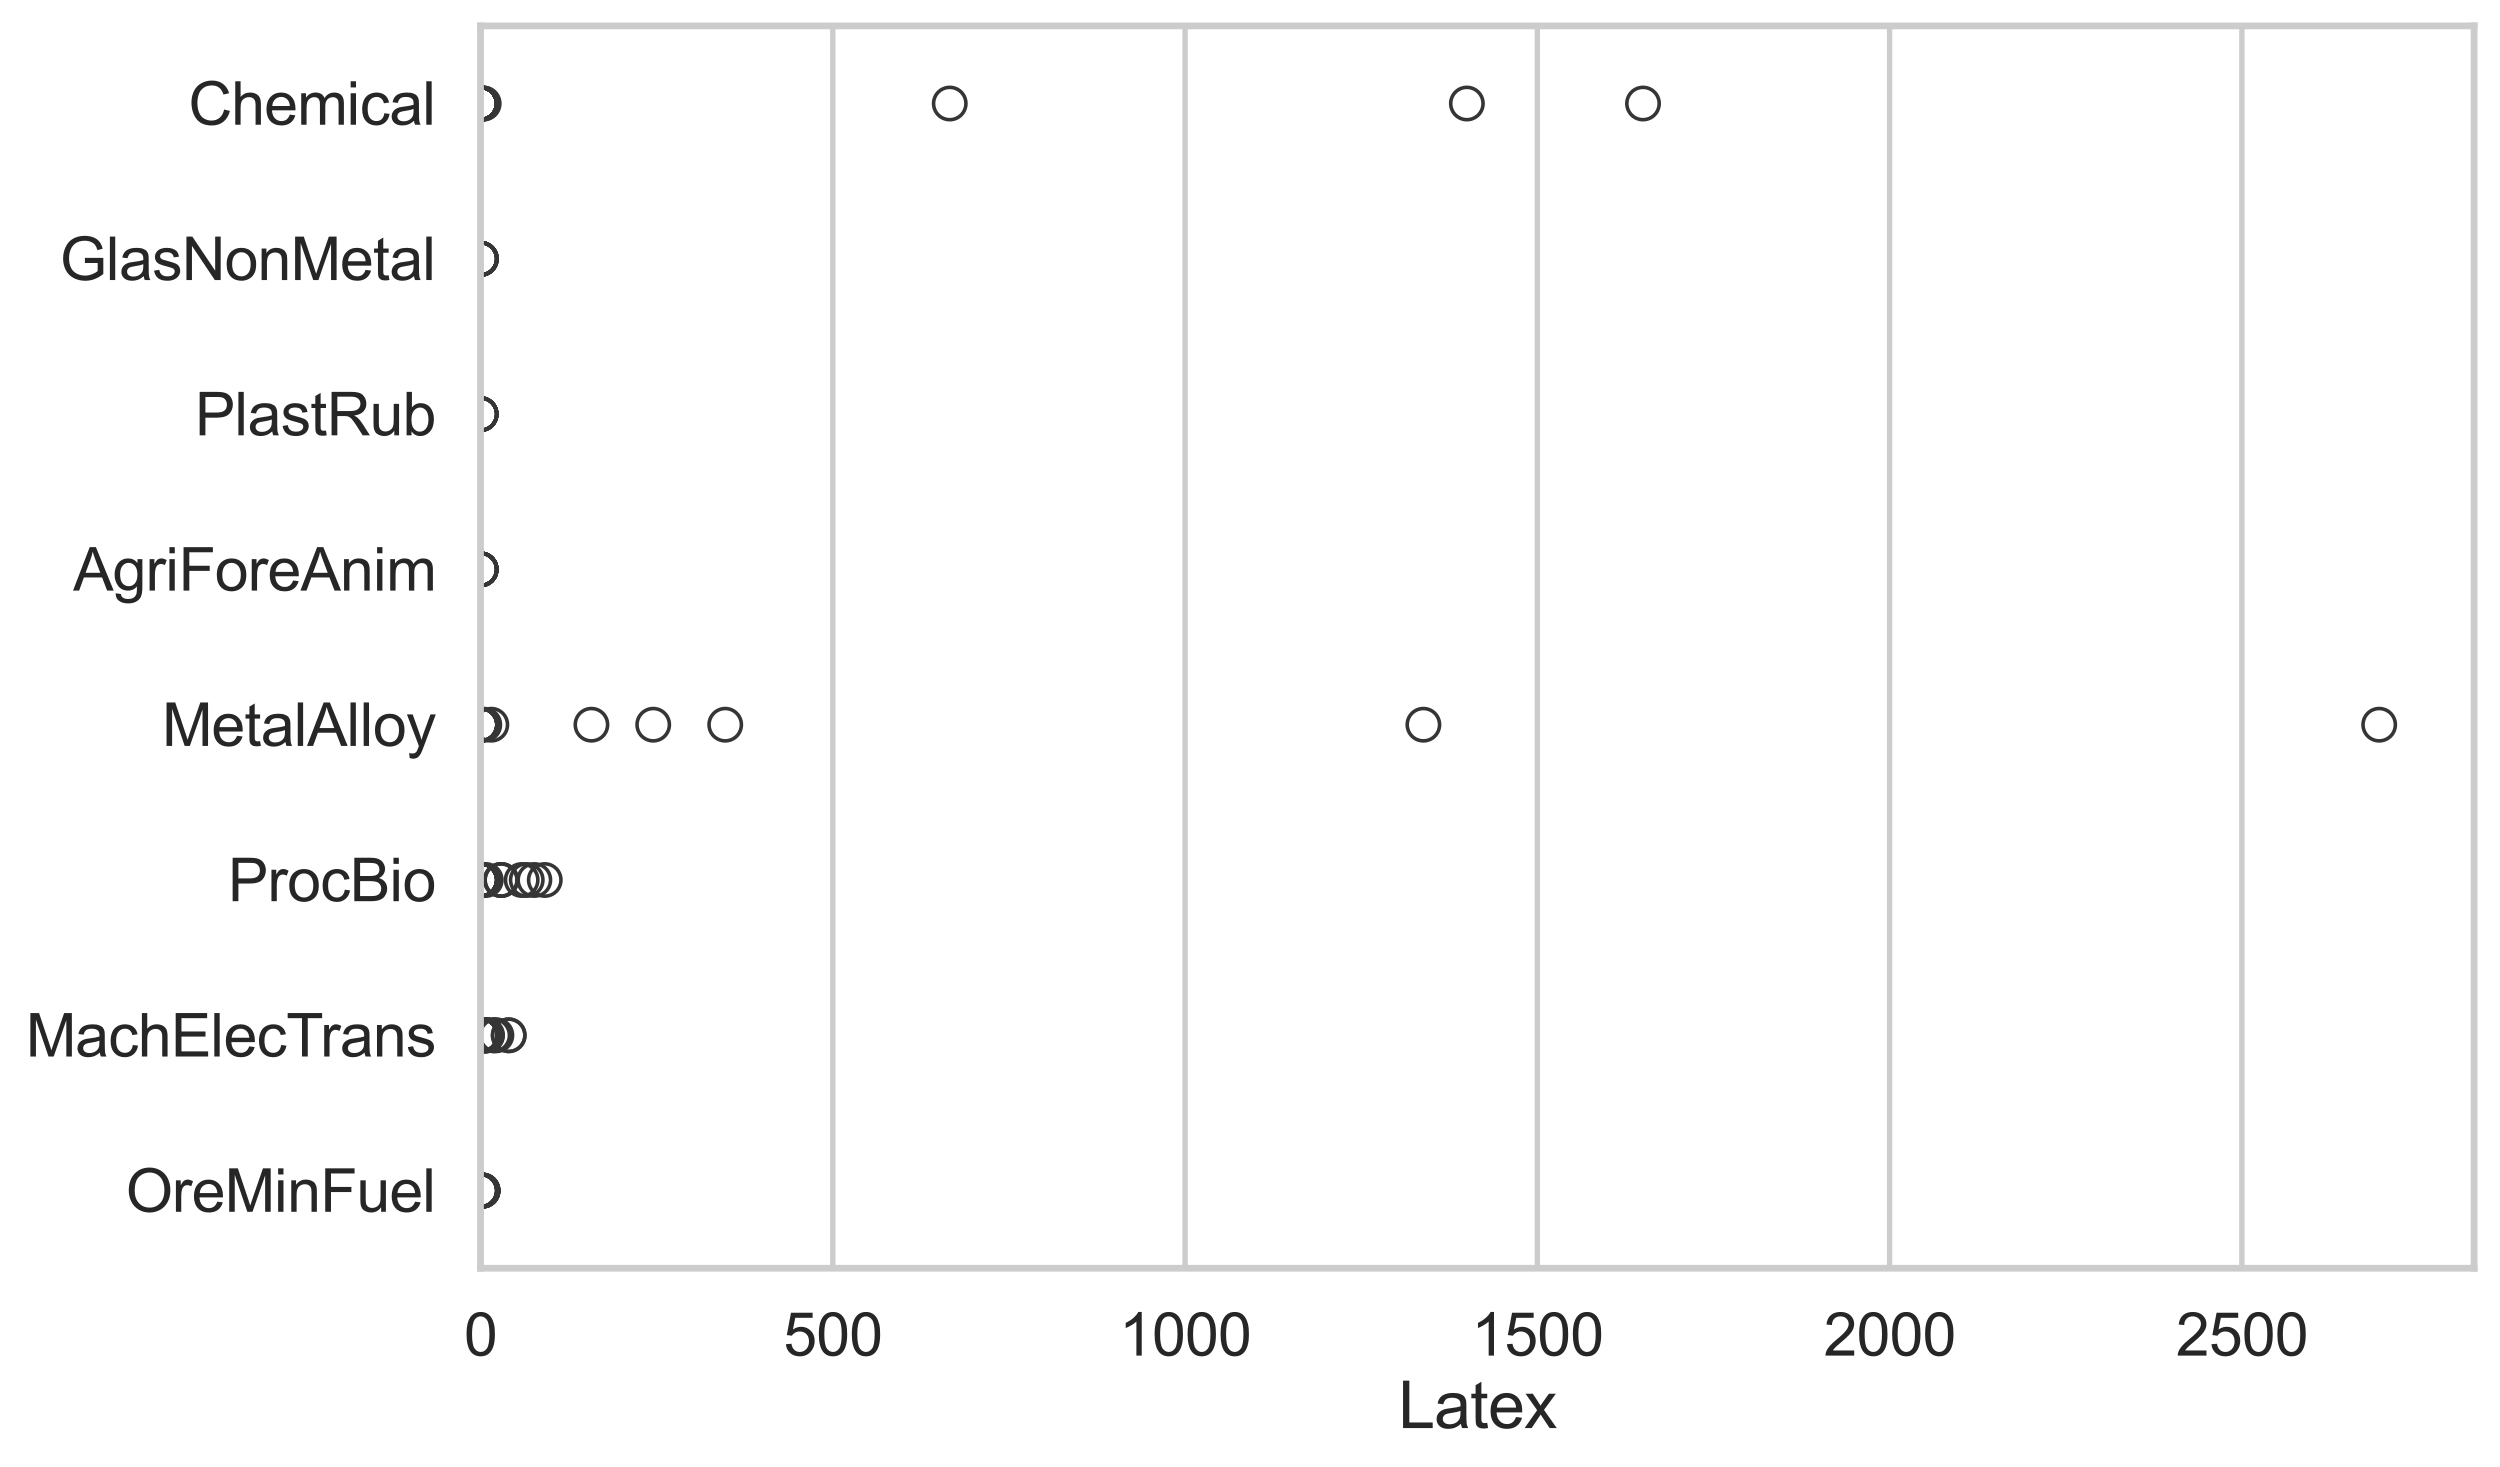 <?xml version="1.0" encoding="utf-8" standalone="no"?>
<!DOCTYPE svg PUBLIC "-//W3C//DTD SVG 1.1//EN"
  "http://www.w3.org/Graphics/SVG/1.1/DTD/svg11.dtd">
<svg xmlns:xlink="http://www.w3.org/1999/xlink" width="695.577pt" height="408.111pt" viewBox="0 0 695.577 408.111" xmlns="http://www.w3.org/2000/svg" version="1.1">
 <defs>
  <style type="text/css">*{stroke-linejoin: round; stroke-linecap: butt}</style>
 </defs>
 <g id="figure_1">
  <g id="patch_1">
   <path d="M 0 408.111 
L 695.577 408.111 
L 695.577 0 
L 0 0 
z
" style="fill: #ffffff"/>
  </g>
  <g id="axes_1">
   <g id="patch_2">
    <path d="M 133.697 352.86 
L 688.377 352.86 
L 688.377 7.2 
L 133.697 7.2 
z
" style="fill: #ffffff"/>
   </g>
   <g id="matplotlib.axis_1">
    <g id="xtick_1">
     <g id="line2d_1">
      <path d="M 133.697 352.86 
L 133.697 7.2 
" clip-path="url(#p4270a90d2d)" style="fill: none; stroke: #cccccc; stroke-width: 1.5; stroke-linecap: round"/>
     </g>
     <g id="text_1">
      <!-- 0 -->
      <g style="fill: #262626" transform="translate(129.109 377.17) scale(0.165 -0.165)">
       <defs>
        <path id="ArialMT-30" d="M 266 2259 
Q 266 3072 433 3567 
Q 600 4063 929 4331 
Q 1259 4600 1759 4600 
Q 2128 4600 2406 4451 
Q 2684 4303 2865 4023 
Q 3047 3744 3150 3342 
Q 3253 2941 3253 2259 
Q 3253 1453 3087 958 
Q 2922 463 2592 192 
Q 2263 -78 1759 -78 
Q 1097 -78 719 397 
Q 266 969 266 2259 
z
M 844 2259 
Q 844 1131 1108 757 
Q 1372 384 1759 384 
Q 2147 384 2411 759 
Q 2675 1134 2675 2259 
Q 2675 3391 2411 3762 
Q 2147 4134 1753 4134 
Q 1366 4134 1134 3806 
Q 844 3388 844 2259 
z
" transform="scale(0.016)"/>
       </defs>
       <use xlink:href="#ArialMT-30"/>
      </g>
     </g>
    </g>
    <g id="xtick_2">
     <g id="line2d_2">
      <path d="M 231.709 352.86 
L 231.709 7.2 
" clip-path="url(#p4270a90d2d)" style="fill: none; stroke: #cccccc; stroke-width: 1.5; stroke-linecap: round"/>
     </g>
     <g id="text_2">
      <!-- 500 -->
      <g style="fill: #262626" transform="translate(217.946 377.17) scale(0.165 -0.165)">
       <defs>
        <path id="ArialMT-35" d="M 266 1200 
L 856 1250 
Q 922 819 1161 601 
Q 1400 384 1738 384 
Q 2144 384 2425 690 
Q 2706 997 2706 1503 
Q 2706 1984 2436 2262 
Q 2166 2541 1728 2541 
Q 1456 2541 1237 2417 
Q 1019 2294 894 2097 
L 366 2166 
L 809 4519 
L 3088 4519 
L 3088 3981 
L 1259 3981 
L 1013 2750 
Q 1425 3038 1878 3038 
Q 2478 3038 2890 2622 
Q 3303 2206 3303 1553 
Q 3303 931 2941 478 
Q 2500 -78 1738 -78 
Q 1113 -78 717 272 
Q 322 622 266 1200 
z
" transform="scale(0.016)"/>
       </defs>
       <use xlink:href="#ArialMT-35"/>
       <use xlink:href="#ArialMT-30" transform="translate(55.615 0)"/>
       <use xlink:href="#ArialMT-30" transform="translate(111.23 0)"/>
      </g>
     </g>
    </g>
    <g id="xtick_3">
     <g id="line2d_3">
      <path d="M 329.721 352.86 
L 329.721 7.2 
" clip-path="url(#p4270a90d2d)" style="fill: none; stroke: #cccccc; stroke-width: 1.5; stroke-linecap: round"/>
     </g>
     <g id="text_3">
      <!-- 1000 -->
      <g style="fill: #262626" transform="translate(311.37 377.17) scale(0.165 -0.165)">
       <defs>
        <path id="ArialMT-31" d="M 2384 0 
L 1822 0 
L 1822 3584 
Q 1619 3391 1289 3197 
Q 959 3003 697 2906 
L 697 3450 
Q 1169 3672 1522 3987 
Q 1875 4303 2022 4600 
L 2384 4600 
L 2384 0 
z
" transform="scale(0.016)"/>
       </defs>
       <use xlink:href="#ArialMT-31"/>
       <use xlink:href="#ArialMT-30" transform="translate(55.615 0)"/>
       <use xlink:href="#ArialMT-30" transform="translate(111.23 0)"/>
       <use xlink:href="#ArialMT-30" transform="translate(166.846 0)"/>
      </g>
     </g>
    </g>
    <g id="xtick_4">
     <g id="line2d_4">
      <path d="M 427.733 352.86 
L 427.733 7.2 
" clip-path="url(#p4270a90d2d)" style="fill: none; stroke: #cccccc; stroke-width: 1.5; stroke-linecap: round"/>
     </g>
     <g id="text_4">
      <!-- 1500 -->
      <g style="fill: #262626" transform="translate(409.382 377.17) scale(0.165 -0.165)">
       <use xlink:href="#ArialMT-31"/>
       <use xlink:href="#ArialMT-35" transform="translate(55.615 0)"/>
       <use xlink:href="#ArialMT-30" transform="translate(111.23 0)"/>
       <use xlink:href="#ArialMT-30" transform="translate(166.846 0)"/>
      </g>
     </g>
    </g>
    <g id="xtick_5">
     <g id="line2d_5">
      <path d="M 525.745 352.86 
L 525.745 7.2 
" clip-path="url(#p4270a90d2d)" style="fill: none; stroke: #cccccc; stroke-width: 1.5; stroke-linecap: round"/>
     </g>
     <g id="text_5">
      <!-- 2000 -->
      <g style="fill: #262626" transform="translate(507.394 377.17) scale(0.165 -0.165)">
       <defs>
        <path id="ArialMT-32" d="M 3222 541 
L 3222 0 
L 194 0 
Q 188 203 259 391 
Q 375 700 629 1000 
Q 884 1300 1366 1694 
Q 2113 2306 2375 2664 
Q 2638 3022 2638 3341 
Q 2638 3675 2398 3904 
Q 2159 4134 1775 4134 
Q 1369 4134 1125 3890 
Q 881 3647 878 3216 
L 300 3275 
Q 359 3922 746 4261 
Q 1134 4600 1788 4600 
Q 2447 4600 2831 4234 
Q 3216 3869 3216 3328 
Q 3216 3053 3103 2787 
Q 2991 2522 2730 2228 
Q 2469 1934 1863 1422 
Q 1356 997 1212 845 
Q 1069 694 975 541 
L 3222 541 
z
" transform="scale(0.016)"/>
       </defs>
       <use xlink:href="#ArialMT-32"/>
       <use xlink:href="#ArialMT-30" transform="translate(55.615 0)"/>
       <use xlink:href="#ArialMT-30" transform="translate(111.23 0)"/>
       <use xlink:href="#ArialMT-30" transform="translate(166.846 0)"/>
      </g>
     </g>
    </g>
    <g id="xtick_6">
     <g id="line2d_6">
      <path d="M 623.757 352.86 
L 623.757 7.2 
" clip-path="url(#p4270a90d2d)" style="fill: none; stroke: #cccccc; stroke-width: 1.5; stroke-linecap: round"/>
     </g>
     <g id="text_6">
      <!-- 2500 -->
      <g style="fill: #262626" transform="translate(605.406 377.17) scale(0.165 -0.165)">
       <use xlink:href="#ArialMT-32"/>
       <use xlink:href="#ArialMT-35" transform="translate(55.615 0)"/>
       <use xlink:href="#ArialMT-30" transform="translate(111.23 0)"/>
       <use xlink:href="#ArialMT-30" transform="translate(166.846 0)"/>
      </g>
     </g>
    </g>
    <g id="text_7">
     <!-- Latex -->
     <g style="fill: #262626" transform="translate(389.022 397.334) scale(0.18 -0.18)">
      <defs>
       <path id="ArialMT-4c" d="M 469 0 
L 469 4581 
L 1075 4581 
L 1075 541 
L 3331 541 
L 3331 0 
L 469 0 
z
" transform="scale(0.016)"/>
       <path id="ArialMT-61" d="M 2588 409 
Q 2275 144 1986 34 
Q 1697 -75 1366 -75 
Q 819 -75 525 192 
Q 231 459 231 875 
Q 231 1119 342 1320 
Q 453 1522 633 1644 
Q 813 1766 1038 1828 
Q 1203 1872 1538 1913 
Q 2219 1994 2541 2106 
Q 2544 2222 2544 2253 
Q 2544 2597 2384 2738 
Q 2169 2928 1744 2928 
Q 1347 2928 1158 2789 
Q 969 2650 878 2297 
L 328 2372 
Q 403 2725 575 2942 
Q 747 3159 1072 3276 
Q 1397 3394 1825 3394 
Q 2250 3394 2515 3294 
Q 2781 3194 2906 3042 
Q 3031 2891 3081 2659 
Q 3109 2516 3109 2141 
L 3109 1391 
Q 3109 606 3145 398 
Q 3181 191 3288 0 
L 2700 0 
Q 2613 175 2588 409 
z
M 2541 1666 
Q 2234 1541 1622 1453 
Q 1275 1403 1131 1340 
Q 988 1278 909 1158 
Q 831 1038 831 891 
Q 831 666 1001 516 
Q 1172 366 1500 366 
Q 1825 366 2078 508 
Q 2331 650 2450 897 
Q 2541 1088 2541 1459 
L 2541 1666 
z
" transform="scale(0.016)"/>
       <path id="ArialMT-74" d="M 1650 503 
L 1731 6 
Q 1494 -44 1306 -44 
Q 1000 -44 831 53 
Q 663 150 594 308 
Q 525 466 525 972 
L 525 2881 
L 113 2881 
L 113 3319 
L 525 3319 
L 525 4141 
L 1084 4478 
L 1084 3319 
L 1650 3319 
L 1650 2881 
L 1084 2881 
L 1084 941 
Q 1084 700 1114 631 
Q 1144 563 1211 522 
Q 1278 481 1403 481 
Q 1497 481 1650 503 
z
" transform="scale(0.016)"/>
       <path id="ArialMT-65" d="M 2694 1069 
L 3275 997 
Q 3138 488 2766 206 
Q 2394 -75 1816 -75 
Q 1088 -75 661 373 
Q 234 822 234 1631 
Q 234 2469 665 2931 
Q 1097 3394 1784 3394 
Q 2450 3394 2872 2941 
Q 3294 2488 3294 1666 
Q 3294 1616 3291 1516 
L 816 1516 
Q 847 969 1125 678 
Q 1403 388 1819 388 
Q 2128 388 2347 550 
Q 2566 713 2694 1069 
z
M 847 1978 
L 2700 1978 
Q 2663 2397 2488 2606 
Q 2219 2931 1791 2931 
Q 1403 2931 1139 2672 
Q 875 2413 847 1978 
z
" transform="scale(0.016)"/>
       <path id="ArialMT-78" d="M 47 0 
L 1259 1725 
L 138 3319 
L 841 3319 
L 1350 2541 
Q 1494 2319 1581 2169 
Q 1719 2375 1834 2534 
L 2394 3319 
L 3066 3319 
L 1919 1756 
L 3153 0 
L 2463 0 
L 1781 1031 
L 1600 1309 
L 728 0 
L 47 0 
z
" transform="scale(0.016)"/>
      </defs>
      <use xlink:href="#ArialMT-4c"/>
      <use xlink:href="#ArialMT-61" transform="translate(55.615 0)"/>
      <use xlink:href="#ArialMT-74" transform="translate(111.23 0)"/>
      <use xlink:href="#ArialMT-65" transform="translate(139.014 0)"/>
      <use xlink:href="#ArialMT-78" transform="translate(194.629 0)"/>
     </g>
    </g>
   </g>
   <g id="matplotlib.axis_2">
    <g id="ytick_1">
     <g id="text_8">
      <!-- Chemical -->
      <g style="fill: #262626" transform="translate(52.428 34.709) scale(0.165 -0.165)">
       <defs>
        <path id="ArialMT-43" d="M 3763 1606 
L 4369 1453 
Q 4178 706 3683 314 
Q 3188 -78 2472 -78 
Q 1731 -78 1267 223 
Q 803 525 561 1097 
Q 319 1669 319 2325 
Q 319 3041 592 3573 
Q 866 4106 1370 4382 
Q 1875 4659 2481 4659 
Q 3169 4659 3637 4309 
Q 4106 3959 4291 3325 
L 3694 3184 
Q 3534 3684 3231 3912 
Q 2928 4141 2469 4141 
Q 1941 4141 1586 3887 
Q 1231 3634 1087 3207 
Q 944 2781 944 2328 
Q 944 1744 1114 1308 
Q 1284 872 1643 656 
Q 2003 441 2422 441 
Q 2931 441 3284 734 
Q 3638 1028 3763 1606 
z
" transform="scale(0.016)"/>
        <path id="ArialMT-68" d="M 422 0 
L 422 4581 
L 984 4581 
L 984 2938 
Q 1378 3394 1978 3394 
Q 2347 3394 2619 3248 
Q 2891 3103 3008 2847 
Q 3125 2591 3125 2103 
L 3125 0 
L 2563 0 
L 2563 2103 
Q 2563 2525 2380 2717 
Q 2197 2909 1863 2909 
Q 1613 2909 1392 2779 
Q 1172 2650 1078 2428 
Q 984 2206 984 1816 
L 984 0 
L 422 0 
z
" transform="scale(0.016)"/>
        <path id="ArialMT-6d" d="M 422 0 
L 422 3319 
L 925 3319 
L 925 2853 
Q 1081 3097 1340 3245 
Q 1600 3394 1931 3394 
Q 2300 3394 2536 3241 
Q 2772 3088 2869 2813 
Q 3263 3394 3894 3394 
Q 4388 3394 4653 3120 
Q 4919 2847 4919 2278 
L 4919 0 
L 4359 0 
L 4359 2091 
Q 4359 2428 4304 2576 
Q 4250 2725 4106 2815 
Q 3963 2906 3769 2906 
Q 3419 2906 3187 2673 
Q 2956 2441 2956 1928 
L 2956 0 
L 2394 0 
L 2394 2156 
Q 2394 2531 2256 2718 
Q 2119 2906 1806 2906 
Q 1569 2906 1367 2781 
Q 1166 2656 1075 2415 
Q 984 2175 984 1722 
L 984 0 
L 422 0 
z
" transform="scale(0.016)"/>
        <path id="ArialMT-69" d="M 425 3934 
L 425 4581 
L 988 4581 
L 988 3934 
L 425 3934 
z
M 425 0 
L 425 3319 
L 988 3319 
L 988 0 
L 425 0 
z
" transform="scale(0.016)"/>
        <path id="ArialMT-63" d="M 2588 1216 
L 3141 1144 
Q 3050 572 2676 248 
Q 2303 -75 1759 -75 
Q 1078 -75 664 370 
Q 250 816 250 1647 
Q 250 2184 428 2587 
Q 606 2991 970 3192 
Q 1334 3394 1763 3394 
Q 2303 3394 2647 3120 
Q 2991 2847 3088 2344 
L 2541 2259 
Q 2463 2594 2264 2762 
Q 2066 2931 1784 2931 
Q 1359 2931 1093 2626 
Q 828 2322 828 1663 
Q 828 994 1084 691 
Q 1341 388 1753 388 
Q 2084 388 2306 591 
Q 2528 794 2588 1216 
z
" transform="scale(0.016)"/>
        <path id="ArialMT-6c" d="M 409 0 
L 409 4581 
L 972 4581 
L 972 0 
L 409 0 
z
" transform="scale(0.016)"/>
       </defs>
       <use xlink:href="#ArialMT-43"/>
       <use xlink:href="#ArialMT-68" transform="translate(72.217 0)"/>
       <use xlink:href="#ArialMT-65" transform="translate(127.832 0)"/>
       <use xlink:href="#ArialMT-6d" transform="translate(183.447 0)"/>
       <use xlink:href="#ArialMT-69" transform="translate(266.748 0)"/>
       <use xlink:href="#ArialMT-63" transform="translate(288.965 0)"/>
       <use xlink:href="#ArialMT-61" transform="translate(338.965 0)"/>
       <use xlink:href="#ArialMT-6c" transform="translate(394.58 0)"/>
      </g>
     </g>
    </g>
    <g id="ytick_2">
     <g id="text_9">
      <!-- GlasNonMetal -->
      <g style="fill: #262626" transform="translate(16.659 77.916) scale(0.165 -0.165)">
       <defs>
        <path id="ArialMT-47" d="M 2638 1797 
L 2638 2334 
L 4578 2338 
L 4578 638 
Q 4131 281 3656 101 
Q 3181 -78 2681 -78 
Q 2006 -78 1454 211 
Q 903 500 622 1047 
Q 341 1594 341 2269 
Q 341 2938 620 3517 
Q 900 4097 1425 4378 
Q 1950 4659 2634 4659 
Q 3131 4659 3532 4498 
Q 3934 4338 4162 4050 
Q 4391 3763 4509 3300 
L 3963 3150 
Q 3859 3500 3706 3700 
Q 3553 3900 3268 4020 
Q 2984 4141 2638 4141 
Q 2222 4141 1919 4014 
Q 1616 3888 1430 3681 
Q 1244 3475 1141 3228 
Q 966 2803 966 2306 
Q 966 1694 1177 1281 
Q 1388 869 1791 669 
Q 2194 469 2647 469 
Q 3041 469 3416 620 
Q 3791 772 3984 944 
L 3984 1797 
L 2638 1797 
z
" transform="scale(0.016)"/>
        <path id="ArialMT-73" d="M 197 991 
L 753 1078 
Q 800 744 1014 566 
Q 1228 388 1613 388 
Q 2000 388 2187 545 
Q 2375 703 2375 916 
Q 2375 1106 2209 1216 
Q 2094 1291 1634 1406 
Q 1016 1563 777 1677 
Q 538 1791 414 1992 
Q 291 2194 291 2438 
Q 291 2659 392 2848 
Q 494 3038 669 3163 
Q 800 3259 1026 3326 
Q 1253 3394 1513 3394 
Q 1903 3394 2198 3281 
Q 2494 3169 2634 2976 
Q 2775 2784 2828 2463 
L 2278 2388 
Q 2241 2644 2061 2787 
Q 1881 2931 1553 2931 
Q 1166 2931 1000 2803 
Q 834 2675 834 2503 
Q 834 2394 903 2306 
Q 972 2216 1119 2156 
Q 1203 2125 1616 2013 
Q 2213 1853 2448 1751 
Q 2684 1650 2818 1456 
Q 2953 1263 2953 975 
Q 2953 694 2789 445 
Q 2625 197 2315 61 
Q 2006 -75 1616 -75 
Q 969 -75 630 194 
Q 291 463 197 991 
z
" transform="scale(0.016)"/>
        <path id="ArialMT-4e" d="M 488 0 
L 488 4581 
L 1109 4581 
L 3516 984 
L 3516 4581 
L 4097 4581 
L 4097 0 
L 3475 0 
L 1069 3600 
L 1069 0 
L 488 0 
z
" transform="scale(0.016)"/>
        <path id="ArialMT-6f" d="M 213 1659 
Q 213 2581 725 3025 
Q 1153 3394 1769 3394 
Q 2453 3394 2887 2945 
Q 3322 2497 3322 1706 
Q 3322 1066 3130 698 
Q 2938 331 2570 128 
Q 2203 -75 1769 -75 
Q 1072 -75 642 372 
Q 213 819 213 1659 
z
M 791 1659 
Q 791 1022 1069 705 
Q 1347 388 1769 388 
Q 2188 388 2466 706 
Q 2744 1025 2744 1678 
Q 2744 2294 2464 2611 
Q 2184 2928 1769 2928 
Q 1347 2928 1069 2612 
Q 791 2297 791 1659 
z
" transform="scale(0.016)"/>
        <path id="ArialMT-6e" d="M 422 0 
L 422 3319 
L 928 3319 
L 928 2847 
Q 1294 3394 1984 3394 
Q 2284 3394 2536 3286 
Q 2788 3178 2913 3003 
Q 3038 2828 3088 2588 
Q 3119 2431 3119 2041 
L 3119 0 
L 2556 0 
L 2556 2019 
Q 2556 2363 2490 2533 
Q 2425 2703 2258 2804 
Q 2091 2906 1866 2906 
Q 1506 2906 1245 2678 
Q 984 2450 984 1813 
L 984 0 
L 422 0 
z
" transform="scale(0.016)"/>
        <path id="ArialMT-4d" d="M 475 0 
L 475 4581 
L 1388 4581 
L 2472 1338 
Q 2622 884 2691 659 
Q 2769 909 2934 1394 
L 4031 4581 
L 4847 4581 
L 4847 0 
L 4263 0 
L 4263 3834 
L 2931 0 
L 2384 0 
L 1059 3900 
L 1059 0 
L 475 0 
z
" transform="scale(0.016)"/>
       </defs>
       <use xlink:href="#ArialMT-47"/>
       <use xlink:href="#ArialMT-6c" transform="translate(77.783 0)"/>
       <use xlink:href="#ArialMT-61" transform="translate(100 0)"/>
       <use xlink:href="#ArialMT-73" transform="translate(155.615 0)"/>
       <use xlink:href="#ArialMT-4e" transform="translate(205.615 0)"/>
       <use xlink:href="#ArialMT-6f" transform="translate(277.832 0)"/>
       <use xlink:href="#ArialMT-6e" transform="translate(333.447 0)"/>
       <use xlink:href="#ArialMT-4d" transform="translate(389.062 0)"/>
       <use xlink:href="#ArialMT-65" transform="translate(472.363 0)"/>
       <use xlink:href="#ArialMT-74" transform="translate(527.979 0)"/>
       <use xlink:href="#ArialMT-61" transform="translate(555.762 0)"/>
       <use xlink:href="#ArialMT-6c" transform="translate(611.377 0)"/>
      </g>
     </g>
    </g>
    <g id="ytick_3">
     <g id="text_10">
      <!-- PlastRub -->
      <g style="fill: #262626" transform="translate(54.248 121.124) scale(0.165 -0.165)">
       <defs>
        <path id="ArialMT-50" d="M 494 0 
L 494 4581 
L 2222 4581 
Q 2678 4581 2919 4538 
Q 3256 4481 3484 4323 
Q 3713 4166 3852 3881 
Q 3991 3597 3991 3256 
Q 3991 2672 3619 2267 
Q 3247 1863 2275 1863 
L 1100 1863 
L 1100 0 
L 494 0 
z
M 1100 2403 
L 2284 2403 
Q 2872 2403 3119 2622 
Q 3366 2841 3366 3238 
Q 3366 3525 3220 3729 
Q 3075 3934 2838 4000 
Q 2684 4041 2272 4041 
L 1100 4041 
L 1100 2403 
z
" transform="scale(0.016)"/>
        <path id="ArialMT-52" d="M 503 0 
L 503 4581 
L 2534 4581 
Q 3147 4581 3465 4457 
Q 3784 4334 3975 4021 
Q 4166 3709 4166 3331 
Q 4166 2844 3850 2509 
Q 3534 2175 2875 2084 
Q 3116 1969 3241 1856 
Q 3506 1613 3744 1247 
L 4541 0 
L 3778 0 
L 3172 953 
Q 2906 1366 2734 1584 
Q 2563 1803 2427 1890 
Q 2291 1978 2150 2013 
Q 2047 2034 1813 2034 
L 1109 2034 
L 1109 0 
L 503 0 
z
M 1109 2559 
L 2413 2559 
Q 2828 2559 3062 2645 
Q 3297 2731 3419 2920 
Q 3541 3109 3541 3331 
Q 3541 3656 3305 3865 
Q 3069 4075 2559 4075 
L 1109 4075 
L 1109 2559 
z
" transform="scale(0.016)"/>
        <path id="ArialMT-75" d="M 2597 0 
L 2597 488 
Q 2209 -75 1544 -75 
Q 1250 -75 995 37 
Q 741 150 617 320 
Q 494 491 444 738 
Q 409 903 409 1263 
L 409 3319 
L 972 3319 
L 972 1478 
Q 972 1038 1006 884 
Q 1059 663 1231 536 
Q 1403 409 1656 409 
Q 1909 409 2131 539 
Q 2353 669 2445 892 
Q 2538 1116 2538 1541 
L 2538 3319 
L 3100 3319 
L 3100 0 
L 2597 0 
z
" transform="scale(0.016)"/>
        <path id="ArialMT-62" d="M 941 0 
L 419 0 
L 419 4581 
L 981 4581 
L 981 2947 
Q 1338 3394 1891 3394 
Q 2197 3394 2470 3270 
Q 2744 3147 2920 2923 
Q 3097 2700 3197 2384 
Q 3297 2069 3297 1709 
Q 3297 856 2875 390 
Q 2453 -75 1863 -75 
Q 1275 -75 941 416 
L 941 0 
z
M 934 1684 
Q 934 1088 1097 822 
Q 1363 388 1816 388 
Q 2184 388 2453 708 
Q 2722 1028 2722 1663 
Q 2722 2313 2464 2622 
Q 2206 2931 1841 2931 
Q 1472 2931 1203 2611 
Q 934 2291 934 1684 
z
" transform="scale(0.016)"/>
       </defs>
       <use xlink:href="#ArialMT-50"/>
       <use xlink:href="#ArialMT-6c" transform="translate(66.699 0)"/>
       <use xlink:href="#ArialMT-61" transform="translate(88.916 0)"/>
       <use xlink:href="#ArialMT-73" transform="translate(144.531 0)"/>
       <use xlink:href="#ArialMT-74" transform="translate(194.531 0)"/>
       <use xlink:href="#ArialMT-52" transform="translate(222.314 0)"/>
       <use xlink:href="#ArialMT-75" transform="translate(294.531 0)"/>
       <use xlink:href="#ArialMT-62" transform="translate(350.146 0)"/>
      </g>
     </g>
    </g>
    <g id="ytick_4">
     <g id="text_11">
      <!-- AgriForeAnim -->
      <g style="fill: #262626" transform="translate(20.341 164.331) scale(0.165 -0.165)">
       <defs>
        <path id="ArialMT-41" d="M -9 0 
L 1750 4581 
L 2403 4581 
L 4278 0 
L 3588 0 
L 3053 1388 
L 1138 1388 
L 634 0 
L -9 0 
z
M 1313 1881 
L 2866 1881 
L 2388 3150 
Q 2169 3728 2063 4100 
Q 1975 3659 1816 3225 
L 1313 1881 
z
" transform="scale(0.016)"/>
        <path id="ArialMT-67" d="M 319 -275 
L 866 -356 
Q 900 -609 1056 -725 
Q 1266 -881 1628 -881 
Q 2019 -881 2231 -725 
Q 2444 -569 2519 -288 
Q 2563 -116 2559 434 
Q 2191 0 1641 0 
Q 956 0 581 494 
Q 206 988 206 1678 
Q 206 2153 378 2554 
Q 550 2956 876 3175 
Q 1203 3394 1644 3394 
Q 2231 3394 2613 2919 
L 2613 3319 
L 3131 3319 
L 3131 450 
Q 3131 -325 2973 -648 
Q 2816 -972 2473 -1159 
Q 2131 -1347 1631 -1347 
Q 1038 -1347 672 -1080 
Q 306 -813 319 -275 
z
M 784 1719 
Q 784 1066 1043 766 
Q 1303 466 1694 466 
Q 2081 466 2343 764 
Q 2606 1063 2606 1700 
Q 2606 2309 2336 2618 
Q 2066 2928 1684 2928 
Q 1309 2928 1046 2623 
Q 784 2319 784 1719 
z
" transform="scale(0.016)"/>
        <path id="ArialMT-72" d="M 416 0 
L 416 3319 
L 922 3319 
L 922 2816 
Q 1116 3169 1280 3281 
Q 1444 3394 1641 3394 
Q 1925 3394 2219 3213 
L 2025 2691 
Q 1819 2813 1613 2813 
Q 1428 2813 1281 2702 
Q 1134 2591 1072 2394 
Q 978 2094 978 1738 
L 978 0 
L 416 0 
z
" transform="scale(0.016)"/>
        <path id="ArialMT-46" d="M 525 0 
L 525 4581 
L 3616 4581 
L 3616 4041 
L 1131 4041 
L 1131 2622 
L 3281 2622 
L 3281 2081 
L 1131 2081 
L 1131 0 
L 525 0 
z
" transform="scale(0.016)"/>
       </defs>
       <use xlink:href="#ArialMT-41"/>
       <use xlink:href="#ArialMT-67" transform="translate(66.699 0)"/>
       <use xlink:href="#ArialMT-72" transform="translate(122.314 0)"/>
       <use xlink:href="#ArialMT-69" transform="translate(155.615 0)"/>
       <use xlink:href="#ArialMT-46" transform="translate(177.832 0)"/>
       <use xlink:href="#ArialMT-6f" transform="translate(238.916 0)"/>
       <use xlink:href="#ArialMT-72" transform="translate(294.531 0)"/>
       <use xlink:href="#ArialMT-65" transform="translate(327.832 0)"/>
       <use xlink:href="#ArialMT-41" transform="translate(383.447 0)"/>
       <use xlink:href="#ArialMT-6e" transform="translate(450.146 0)"/>
       <use xlink:href="#ArialMT-69" transform="translate(505.762 0)"/>
       <use xlink:href="#ArialMT-6d" transform="translate(527.979 0)"/>
      </g>
     </g>
    </g>
    <g id="ytick_5">
     <g id="text_12">
      <!-- MetalAlloy -->
      <g style="fill: #262626" transform="translate(45.088 207.539) scale(0.165 -0.165)">
       <defs>
        <path id="ArialMT-79" d="M 397 -1278 
L 334 -750 
Q 519 -800 656 -800 
Q 844 -800 956 -737 
Q 1069 -675 1141 -563 
Q 1194 -478 1313 -144 
Q 1328 -97 1363 -6 
L 103 3319 
L 709 3319 
L 1400 1397 
Q 1534 1031 1641 628 
Q 1738 1016 1872 1384 
L 2581 3319 
L 3144 3319 
L 1881 -56 
Q 1678 -603 1566 -809 
Q 1416 -1088 1222 -1217 
Q 1028 -1347 759 -1347 
Q 597 -1347 397 -1278 
z
" transform="scale(0.016)"/>
       </defs>
       <use xlink:href="#ArialMT-4d"/>
       <use xlink:href="#ArialMT-65" transform="translate(83.301 0)"/>
       <use xlink:href="#ArialMT-74" transform="translate(138.916 0)"/>
       <use xlink:href="#ArialMT-61" transform="translate(166.699 0)"/>
       <use xlink:href="#ArialMT-6c" transform="translate(222.314 0)"/>
       <use xlink:href="#ArialMT-41" transform="translate(244.531 0)"/>
       <use xlink:href="#ArialMT-6c" transform="translate(311.23 0)"/>
       <use xlink:href="#ArialMT-6c" transform="translate(333.447 0)"/>
       <use xlink:href="#ArialMT-6f" transform="translate(355.664 0)"/>
       <use xlink:href="#ArialMT-79" transform="translate(411.279 0)"/>
      </g>
     </g>
    </g>
    <g id="ytick_6">
     <g id="text_13">
      <!-- ProcBio -->
      <g style="fill: #262626" transform="translate(63.424 250.746) scale(0.165 -0.165)">
       <defs>
        <path id="ArialMT-42" d="M 469 0 
L 469 4581 
L 2188 4581 
Q 2713 4581 3030 4442 
Q 3347 4303 3526 4014 
Q 3706 3725 3706 3409 
Q 3706 3116 3547 2856 
Q 3388 2597 3066 2438 
Q 3481 2316 3704 2022 
Q 3928 1728 3928 1328 
Q 3928 1006 3792 729 
Q 3656 453 3456 303 
Q 3256 153 2954 76 
Q 2653 0 2216 0 
L 469 0 
z
M 1075 2656 
L 2066 2656 
Q 2469 2656 2644 2709 
Q 2875 2778 2992 2937 
Q 3109 3097 3109 3338 
Q 3109 3566 3000 3739 
Q 2891 3913 2687 3977 
Q 2484 4041 1991 4041 
L 1075 4041 
L 1075 2656 
z
M 1075 541 
L 2216 541 
Q 2509 541 2628 563 
Q 2838 600 2978 687 
Q 3119 775 3209 942 
Q 3300 1109 3300 1328 
Q 3300 1584 3169 1773 
Q 3038 1963 2805 2039 
Q 2572 2116 2134 2116 
L 1075 2116 
L 1075 541 
z
" transform="scale(0.016)"/>
       </defs>
       <use xlink:href="#ArialMT-50"/>
       <use xlink:href="#ArialMT-72" transform="translate(66.699 0)"/>
       <use xlink:href="#ArialMT-6f" transform="translate(100 0)"/>
       <use xlink:href="#ArialMT-63" transform="translate(155.615 0)"/>
       <use xlink:href="#ArialMT-42" transform="translate(205.615 0)"/>
       <use xlink:href="#ArialMT-69" transform="translate(272.314 0)"/>
       <use xlink:href="#ArialMT-6f" transform="translate(294.531 0)"/>
      </g>
     </g>
    </g>
    <g id="ytick_7">
     <g id="text_14">
      <!-- MachElecTrans -->
      <g style="fill: #262626" transform="translate(7.2 293.954) scale(0.165 -0.165)">
       <defs>
        <path id="ArialMT-45" d="M 506 0 
L 506 4581 
L 3819 4581 
L 3819 4041 
L 1113 4041 
L 1113 2638 
L 3647 2638 
L 3647 2100 
L 1113 2100 
L 1113 541 
L 3925 541 
L 3925 0 
L 506 0 
z
" transform="scale(0.016)"/>
        <path id="ArialMT-54" d="M 1659 0 
L 1659 4041 
L 150 4041 
L 150 4581 
L 3781 4581 
L 3781 4041 
L 2266 4041 
L 2266 0 
L 1659 0 
z
" transform="scale(0.016)"/>
       </defs>
       <use xlink:href="#ArialMT-4d"/>
       <use xlink:href="#ArialMT-61" transform="translate(83.301 0)"/>
       <use xlink:href="#ArialMT-63" transform="translate(138.916 0)"/>
       <use xlink:href="#ArialMT-68" transform="translate(188.916 0)"/>
       <use xlink:href="#ArialMT-45" transform="translate(244.531 0)"/>
       <use xlink:href="#ArialMT-6c" transform="translate(311.23 0)"/>
       <use xlink:href="#ArialMT-65" transform="translate(333.447 0)"/>
       <use xlink:href="#ArialMT-63" transform="translate(389.062 0)"/>
       <use xlink:href="#ArialMT-54" transform="translate(439.062 0)"/>
       <use xlink:href="#ArialMT-72" transform="translate(496.396 0)"/>
       <use xlink:href="#ArialMT-61" transform="translate(529.697 0)"/>
       <use xlink:href="#ArialMT-6e" transform="translate(585.312 0)"/>
       <use xlink:href="#ArialMT-73" transform="translate(640.928 0)"/>
      </g>
     </g>
    </g>
    <g id="ytick_8">
     <g id="text_15">
      <!-- OreMinFuel -->
      <g style="fill: #262626" transform="translate(35.013 337.161) scale(0.165 -0.165)">
       <defs>
        <path id="ArialMT-4f" d="M 309 2231 
Q 309 3372 921 4017 
Q 1534 4663 2503 4663 
Q 3138 4663 3647 4359 
Q 4156 4056 4423 3514 
Q 4691 2972 4691 2284 
Q 4691 1588 4409 1038 
Q 4128 488 3612 205 
Q 3097 -78 2500 -78 
Q 1853 -78 1343 234 
Q 834 547 571 1087 
Q 309 1628 309 2231 
z
M 934 2222 
Q 934 1394 1379 917 
Q 1825 441 2497 441 
Q 3181 441 3623 922 
Q 4066 1403 4066 2288 
Q 4066 2847 3877 3264 
Q 3688 3681 3323 3911 
Q 2959 4141 2506 4141 
Q 1863 4141 1398 3698 
Q 934 3256 934 2222 
z
" transform="scale(0.016)"/>
       </defs>
       <use xlink:href="#ArialMT-4f"/>
       <use xlink:href="#ArialMT-72" transform="translate(77.783 0)"/>
       <use xlink:href="#ArialMT-65" transform="translate(111.084 0)"/>
       <use xlink:href="#ArialMT-4d" transform="translate(166.699 0)"/>
       <use xlink:href="#ArialMT-69" transform="translate(250 0)"/>
       <use xlink:href="#ArialMT-6e" transform="translate(272.217 0)"/>
       <use xlink:href="#ArialMT-46" transform="translate(327.832 0)"/>
       <use xlink:href="#ArialMT-75" transform="translate(388.916 0)"/>
       <use xlink:href="#ArialMT-65" transform="translate(444.531 0)"/>
       <use xlink:href="#ArialMT-6c" transform="translate(500.146 0)"/>
      </g>
     </g>
    </g>
   </g>
   <g id="patch_3">
    <path d="M 133.697 11.521 
L 133.697 46.087 
L 133.698 46.087 
L 133.698 11.521 
L 133.697 11.521 
z
" clip-path="url(#p4270a90d2d)" style="fill: #ca74db; stroke: #353535; stroke-linejoin: miter"/>
   </g>
   <g id="line2d_7">
    <path d="M 133.697 28.804 
L 133.697 28.804 
" clip-path="url(#p4270a90d2d)" style="fill: none; stroke: #353535"/>
   </g>
   <g id="line2d_8">
    <path d="M 133.698 28.804 
L 133.698 28.804 
" clip-path="url(#p4270a90d2d)" style="fill: none; stroke: #353535"/>
   </g>
   <g id="line2d_9">
    <path d="M 133.697 20.162 
L 133.697 37.445 
" clip-path="url(#p4270a90d2d)" style="fill: none; stroke: #353535; stroke-linecap: round"/>
   </g>
   <g id="line2d_10">
    <path d="M 133.698 20.162 
L 133.698 37.445 
" clip-path="url(#p4270a90d2d)" style="fill: none; stroke: #353535; stroke-linecap: round"/>
   </g>
   <g id="line2d_11">
    <defs>
     <path id="m5184a646d9" d="M 0 4.5 
C 1.193 4.5 2.338 4.026 3.182 3.182 
C 4.026 2.338 4.5 1.193 4.5 0 
C 4.5 -1.193 4.026 -2.338 3.182 -3.182 
C 2.338 -4.026 1.193 -4.5 0 -4.5 
C -1.193 -4.5 -2.338 -4.026 -3.182 -3.182 
C -4.026 -2.338 -4.5 -1.193 -4.5 0 
C -4.5 1.193 -4.026 2.338 -3.182 3.182 
C -2.338 4.026 -1.193 4.5 0 4.5 
z
" style="stroke: #353535"/>
    </defs>
    <g clip-path="url(#p4270a90d2d)">
     <use xlink:href="#m5184a646d9" x="133.7" y="28.804" style="fill-opacity: 0; stroke: #353535"/>
     <use xlink:href="#m5184a646d9" x="133.699" y="28.804" style="fill-opacity: 0; stroke: #353535"/>
     <use xlink:href="#m5184a646d9" x="133.774" y="28.804" style="fill-opacity: 0; stroke: #353535"/>
     <use xlink:href="#m5184a646d9" x="133.729" y="28.804" style="fill-opacity: 0; stroke: #353535"/>
     <use xlink:href="#m5184a646d9" x="133.712" y="28.804" style="fill-opacity: 0; stroke: #353535"/>
     <use xlink:href="#m5184a646d9" x="133.699" y="28.804" style="fill-opacity: 0; stroke: #353535"/>
     <use xlink:href="#m5184a646d9" x="133.717" y="28.804" style="fill-opacity: 0; stroke: #353535"/>
     <use xlink:href="#m5184a646d9" x="133.717" y="28.804" style="fill-opacity: 0; stroke: #353535"/>
     <use xlink:href="#m5184a646d9" x="133.701" y="28.804" style="fill-opacity: 0; stroke: #353535"/>
     <use xlink:href="#m5184a646d9" x="133.702" y="28.804" style="fill-opacity: 0; stroke: #353535"/>
     <use xlink:href="#m5184a646d9" x="133.699" y="28.804" style="fill-opacity: 0; stroke: #353535"/>
     <use xlink:href="#m5184a646d9" x="133.745" y="28.804" style="fill-opacity: 0; stroke: #353535"/>
     <use xlink:href="#m5184a646d9" x="133.703" y="28.804" style="fill-opacity: 0; stroke: #353535"/>
     <use xlink:href="#m5184a646d9" x="133.701" y="28.804" style="fill-opacity: 0; stroke: #353535"/>
     <use xlink:href="#m5184a646d9" x="133.703" y="28.804" style="fill-opacity: 0; stroke: #353535"/>
     <use xlink:href="#m5184a646d9" x="133.699" y="28.804" style="fill-opacity: 0; stroke: #353535"/>
     <use xlink:href="#m5184a646d9" x="133.701" y="28.804" style="fill-opacity: 0; stroke: #353535"/>
     <use xlink:href="#m5184a646d9" x="133.766" y="28.804" style="fill-opacity: 0; stroke: #353535"/>
     <use xlink:href="#m5184a646d9" x="133.799" y="28.804" style="fill-opacity: 0; stroke: #353535"/>
     <use xlink:href="#m5184a646d9" x="134.403" y="28.804" style="fill-opacity: 0; stroke: #353535"/>
     <use xlink:href="#m5184a646d9" x="457.137" y="28.804" style="fill-opacity: 0; stroke: #353535"/>
     <use xlink:href="#m5184a646d9" x="133.7" y="28.804" style="fill-opacity: 0; stroke: #353535"/>
     <use xlink:href="#m5184a646d9" x="134.002" y="28.804" style="fill-opacity: 0; stroke: #353535"/>
     <use xlink:href="#m5184a646d9" x="133.7" y="28.804" style="fill-opacity: 0; stroke: #353535"/>
     <use xlink:href="#m5184a646d9" x="133.699" y="28.804" style="fill-opacity: 0; stroke: #353535"/>
     <use xlink:href="#m5184a646d9" x="133.699" y="28.804" style="fill-opacity: 0; stroke: #353535"/>
     <use xlink:href="#m5184a646d9" x="133.7" y="28.804" style="fill-opacity: 0; stroke: #353535"/>
     <use xlink:href="#m5184a646d9" x="133.701" y="28.804" style="fill-opacity: 0; stroke: #353535"/>
     <use xlink:href="#m5184a646d9" x="133.699" y="28.804" style="fill-opacity: 0; stroke: #353535"/>
     <use xlink:href="#m5184a646d9" x="133.707" y="28.804" style="fill-opacity: 0; stroke: #353535"/>
     <use xlink:href="#m5184a646d9" x="133.699" y="28.804" style="fill-opacity: 0; stroke: #353535"/>
     <use xlink:href="#m5184a646d9" x="133.701" y="28.804" style="fill-opacity: 0; stroke: #353535"/>
     <use xlink:href="#m5184a646d9" x="133.699" y="28.804" style="fill-opacity: 0; stroke: #353535"/>
     <use xlink:href="#m5184a646d9" x="133.7" y="28.804" style="fill-opacity: 0; stroke: #353535"/>
     <use xlink:href="#m5184a646d9" x="133.707" y="28.804" style="fill-opacity: 0; stroke: #353535"/>
     <use xlink:href="#m5184a646d9" x="133.699" y="28.804" style="fill-opacity: 0; stroke: #353535"/>
     <use xlink:href="#m5184a646d9" x="133.702" y="28.804" style="fill-opacity: 0; stroke: #353535"/>
     <use xlink:href="#m5184a646d9" x="133.703" y="28.804" style="fill-opacity: 0; stroke: #353535"/>
     <use xlink:href="#m5184a646d9" x="133.699" y="28.804" style="fill-opacity: 0; stroke: #353535"/>
     <use xlink:href="#m5184a646d9" x="133.7" y="28.804" style="fill-opacity: 0; stroke: #353535"/>
     <use xlink:href="#m5184a646d9" x="133.7" y="28.804" style="fill-opacity: 0; stroke: #353535"/>
     <use xlink:href="#m5184a646d9" x="133.702" y="28.804" style="fill-opacity: 0; stroke: #353535"/>
     <use xlink:href="#m5184a646d9" x="133.724" y="28.804" style="fill-opacity: 0; stroke: #353535"/>
     <use xlink:href="#m5184a646d9" x="133.701" y="28.804" style="fill-opacity: 0; stroke: #353535"/>
     <use xlink:href="#m5184a646d9" x="133.706" y="28.804" style="fill-opacity: 0; stroke: #353535"/>
     <use xlink:href="#m5184a646d9" x="133.7" y="28.804" style="fill-opacity: 0; stroke: #353535"/>
     <use xlink:href="#m5184a646d9" x="133.699" y="28.804" style="fill-opacity: 0; stroke: #353535"/>
     <use xlink:href="#m5184a646d9" x="133.708" y="28.804" style="fill-opacity: 0; stroke: #353535"/>
     <use xlink:href="#m5184a646d9" x="133.7" y="28.804" style="fill-opacity: 0; stroke: #353535"/>
     <use xlink:href="#m5184a646d9" x="133.704" y="28.804" style="fill-opacity: 0; stroke: #353535"/>
     <use xlink:href="#m5184a646d9" x="133.704" y="28.804" style="fill-opacity: 0; stroke: #353535"/>
     <use xlink:href="#m5184a646d9" x="133.699" y="28.804" style="fill-opacity: 0; stroke: #353535"/>
     <use xlink:href="#m5184a646d9" x="133.704" y="28.804" style="fill-opacity: 0; stroke: #353535"/>
     <use xlink:href="#m5184a646d9" x="133.702" y="28.804" style="fill-opacity: 0; stroke: #353535"/>
     <use xlink:href="#m5184a646d9" x="133.724" y="28.804" style="fill-opacity: 0; stroke: #353535"/>
     <use xlink:href="#m5184a646d9" x="133.733" y="28.804" style="fill-opacity: 0; stroke: #353535"/>
     <use xlink:href="#m5184a646d9" x="133.705" y="28.804" style="fill-opacity: 0; stroke: #353535"/>
     <use xlink:href="#m5184a646d9" x="408.131" y="28.804" style="fill-opacity: 0; stroke: #353535"/>
     <use xlink:href="#m5184a646d9" x="134.189" y="28.804" style="fill-opacity: 0; stroke: #353535"/>
     <use xlink:href="#m5184a646d9" x="133.828" y="28.804" style="fill-opacity: 0; stroke: #353535"/>
     <use xlink:href="#m5184a646d9" x="133.727" y="28.804" style="fill-opacity: 0; stroke: #353535"/>
     <use xlink:href="#m5184a646d9" x="133.699" y="28.804" style="fill-opacity: 0; stroke: #353535"/>
     <use xlink:href="#m5184a646d9" x="133.951" y="28.804" style="fill-opacity: 0; stroke: #353535"/>
     <use xlink:href="#m5184a646d9" x="133.7" y="28.804" style="fill-opacity: 0; stroke: #353535"/>
     <use xlink:href="#m5184a646d9" x="133.704" y="28.804" style="fill-opacity: 0; stroke: #353535"/>
     <use xlink:href="#m5184a646d9" x="133.7" y="28.804" style="fill-opacity: 0; stroke: #353535"/>
     <use xlink:href="#m5184a646d9" x="133.705" y="28.804" style="fill-opacity: 0; stroke: #353535"/>
     <use xlink:href="#m5184a646d9" x="133.7" y="28.804" style="fill-opacity: 0; stroke: #353535"/>
     <use xlink:href="#m5184a646d9" x="133.707" y="28.804" style="fill-opacity: 0; stroke: #353535"/>
     <use xlink:href="#m5184a646d9" x="133.702" y="28.804" style="fill-opacity: 0; stroke: #353535"/>
     <use xlink:href="#m5184a646d9" x="134.572" y="28.804" style="fill-opacity: 0; stroke: #353535"/>
     <use xlink:href="#m5184a646d9" x="133.7" y="28.804" style="fill-opacity: 0; stroke: #353535"/>
     <use xlink:href="#m5184a646d9" x="133.721" y="28.804" style="fill-opacity: 0; stroke: #353535"/>
     <use xlink:href="#m5184a646d9" x="264.249" y="28.804" style="fill-opacity: 0; stroke: #353535"/>
     <use xlink:href="#m5184a646d9" x="133.713" y="28.804" style="fill-opacity: 0; stroke: #353535"/>
     <use xlink:href="#m5184a646d9" x="133.703" y="28.804" style="fill-opacity: 0; stroke: #353535"/>
     <use xlink:href="#m5184a646d9" x="133.699" y="28.804" style="fill-opacity: 0; stroke: #353535"/>
     <use xlink:href="#m5184a646d9" x="133.706" y="28.804" style="fill-opacity: 0; stroke: #353535"/>
     <use xlink:href="#m5184a646d9" x="133.701" y="28.804" style="fill-opacity: 0; stroke: #353535"/>
     <use xlink:href="#m5184a646d9" x="133.707" y="28.804" style="fill-opacity: 0; stroke: #353535"/>
     <use xlink:href="#m5184a646d9" x="133.741" y="28.804" style="fill-opacity: 0; stroke: #353535"/>
    </g>
   </g>
   <g id="patch_4">
    <path d="M 133.697 54.728 
L 133.697 89.294 
L 133.697 89.294 
L 133.697 54.728 
L 133.697 54.728 
z
" clip-path="url(#p4270a90d2d)" style="fill: #5ca236; stroke: #353535; stroke-linejoin: miter"/>
   </g>
   <g id="line2d_12">
    <path d="M 133.697 72.011 
L 133.697 72.011 
" clip-path="url(#p4270a90d2d)" style="fill: none; stroke: #353535"/>
   </g>
   <g id="line2d_13">
    <path d="M 133.697 72.011 
L 133.697 72.011 
" clip-path="url(#p4270a90d2d)" style="fill: none; stroke: #353535"/>
   </g>
   <g id="line2d_14">
    <path d="M 133.697 63.37 
L 133.697 80.653 
" clip-path="url(#p4270a90d2d)" style="fill: none; stroke: #353535; stroke-linecap: round"/>
   </g>
   <g id="line2d_15">
    <path d="M 133.697 63.37 
L 133.697 80.653 
" clip-path="url(#p4270a90d2d)" style="fill: none; stroke: #353535; stroke-linecap: round"/>
   </g>
   <g id="line2d_16">
    <g clip-path="url(#p4270a90d2d)">
     <use xlink:href="#m5184a646d9" x="133.804" y="72.011" style="fill-opacity: 0; stroke: #353535"/>
     <use xlink:href="#m5184a646d9" x="133.697" y="72.011" style="fill-opacity: 0; stroke: #353535"/>
     <use xlink:href="#m5184a646d9" x="133.698" y="72.011" style="fill-opacity: 0; stroke: #353535"/>
     <use xlink:href="#m5184a646d9" x="133.804" y="72.011" style="fill-opacity: 0; stroke: #353535"/>
     <use xlink:href="#m5184a646d9" x="133.699" y="72.011" style="fill-opacity: 0; stroke: #353535"/>
     <use xlink:href="#m5184a646d9" x="133.697" y="72.011" style="fill-opacity: 0; stroke: #353535"/>
     <use xlink:href="#m5184a646d9" x="133.697" y="72.011" style="fill-opacity: 0; stroke: #353535"/>
     <use xlink:href="#m5184a646d9" x="133.756" y="72.011" style="fill-opacity: 0; stroke: #353535"/>
     <use xlink:href="#m5184a646d9" x="133.804" y="72.011" style="fill-opacity: 0; stroke: #353535"/>
     <use xlink:href="#m5184a646d9" x="133.698" y="72.011" style="fill-opacity: 0; stroke: #353535"/>
     <use xlink:href="#m5184a646d9" x="133.697" y="72.011" style="fill-opacity: 0; stroke: #353535"/>
     <use xlink:href="#m5184a646d9" x="133.697" y="72.011" style="fill-opacity: 0; stroke: #353535"/>
     <use xlink:href="#m5184a646d9" x="133.697" y="72.011" style="fill-opacity: 0; stroke: #353535"/>
     <use xlink:href="#m5184a646d9" x="133.698" y="72.011" style="fill-opacity: 0; stroke: #353535"/>
    </g>
   </g>
   <g id="patch_5">
    <path d="M 133.697 97.936 
L 133.697 132.502 
L 133.697 132.502 
L 133.697 97.936 
L 133.697 97.936 
z
" clip-path="url(#p4270a90d2d)" style="fill: #68afd7; stroke: #353535; stroke-linejoin: miter"/>
   </g>
   <g id="line2d_17">
    <path d="M 133.697 115.219 
L 133.697 115.219 
" clip-path="url(#p4270a90d2d)" style="fill: none; stroke: #353535"/>
   </g>
   <g id="line2d_18">
    <path d="M 133.697 115.219 
L 133.698 115.219 
" clip-path="url(#p4270a90d2d)" style="fill: none; stroke: #353535"/>
   </g>
   <g id="line2d_19">
    <path d="M 133.697 106.577 
L 133.697 123.86 
" clip-path="url(#p4270a90d2d)" style="fill: none; stroke: #353535; stroke-linecap: round"/>
   </g>
   <g id="line2d_20">
    <path d="M 133.698 106.577 
L 133.698 123.86 
" clip-path="url(#p4270a90d2d)" style="fill: none; stroke: #353535; stroke-linecap: round"/>
   </g>
   <g id="line2d_21">
    <g clip-path="url(#p4270a90d2d)">
     <use xlink:href="#m5184a646d9" x="133.698" y="115.219" style="fill-opacity: 0; stroke: #353535"/>
     <use xlink:href="#m5184a646d9" x="133.698" y="115.219" style="fill-opacity: 0; stroke: #353535"/>
     <use xlink:href="#m5184a646d9" x="133.698" y="115.219" style="fill-opacity: 0; stroke: #353535"/>
     <use xlink:href="#m5184a646d9" x="133.698" y="115.219" style="fill-opacity: 0; stroke: #353535"/>
     <use xlink:href="#m5184a646d9" x="133.698" y="115.219" style="fill-opacity: 0; stroke: #353535"/>
     <use xlink:href="#m5184a646d9" x="133.698" y="115.219" style="fill-opacity: 0; stroke: #353535"/>
     <use xlink:href="#m5184a646d9" x="133.703" y="115.219" style="fill-opacity: 0; stroke: #353535"/>
     <use xlink:href="#m5184a646d9" x="133.703" y="115.219" style="fill-opacity: 0; stroke: #353535"/>
     <use xlink:href="#m5184a646d9" x="133.698" y="115.219" style="fill-opacity: 0; stroke: #353535"/>
     <use xlink:href="#m5184a646d9" x="133.698" y="115.219" style="fill-opacity: 0; stroke: #353535"/>
    </g>
   </g>
   <g id="patch_6">
    <path d="M 133.697 141.143 
L 133.697 175.709 
L 133.697 175.709 
L 133.697 141.143 
L 133.697 141.143 
z
" clip-path="url(#p4270a90d2d)" style="fill: #daac58; stroke: #353535; stroke-linejoin: miter"/>
   </g>
   <g id="line2d_22">
    <path d="M 133.697 158.426 
L 133.697 158.426 
" clip-path="url(#p4270a90d2d)" style="fill: none; stroke: #353535"/>
   </g>
   <g id="line2d_23">
    <path d="M 133.697 158.426 
L 133.698 158.426 
" clip-path="url(#p4270a90d2d)" style="fill: none; stroke: #353535"/>
   </g>
   <g id="line2d_24">
    <path d="M 133.697 149.785 
L 133.697 167.068 
" clip-path="url(#p4270a90d2d)" style="fill: none; stroke: #353535; stroke-linecap: round"/>
   </g>
   <g id="line2d_25">
    <path d="M 133.698 149.785 
L 133.698 167.068 
" clip-path="url(#p4270a90d2d)" style="fill: none; stroke: #353535; stroke-linecap: round"/>
   </g>
   <g id="line2d_26">
    <g clip-path="url(#p4270a90d2d)">
     <use xlink:href="#m5184a646d9" x="133.698" y="158.426" style="fill-opacity: 0; stroke: #353535"/>
     <use xlink:href="#m5184a646d9" x="133.699" y="158.426" style="fill-opacity: 0; stroke: #353535"/>
     <use xlink:href="#m5184a646d9" x="133.698" y="158.426" style="fill-opacity: 0; stroke: #353535"/>
     <use xlink:href="#m5184a646d9" x="133.698" y="158.426" style="fill-opacity: 0; stroke: #353535"/>
     <use xlink:href="#m5184a646d9" x="133.698" y="158.426" style="fill-opacity: 0; stroke: #353535"/>
     <use xlink:href="#m5184a646d9" x="133.699" y="158.426" style="fill-opacity: 0; stroke: #353535"/>
     <use xlink:href="#m5184a646d9" x="133.698" y="158.426" style="fill-opacity: 0; stroke: #353535"/>
     <use xlink:href="#m5184a646d9" x="133.698" y="158.426" style="fill-opacity: 0; stroke: #353535"/>
     <use xlink:href="#m5184a646d9" x="133.706" y="158.426" style="fill-opacity: 0; stroke: #353535"/>
     <use xlink:href="#m5184a646d9" x="133.699" y="158.426" style="fill-opacity: 0; stroke: #353535"/>
     <use xlink:href="#m5184a646d9" x="133.698" y="158.426" style="fill-opacity: 0; stroke: #353535"/>
     <use xlink:href="#m5184a646d9" x="133.698" y="158.426" style="fill-opacity: 0; stroke: #353535"/>
     <use xlink:href="#m5184a646d9" x="133.699" y="158.426" style="fill-opacity: 0; stroke: #353535"/>
     <use xlink:href="#m5184a646d9" x="133.698" y="158.426" style="fill-opacity: 0; stroke: #353535"/>
     <use xlink:href="#m5184a646d9" x="133.698" y="158.426" style="fill-opacity: 0; stroke: #353535"/>
     <use xlink:href="#m5184a646d9" x="133.698" y="158.426" style="fill-opacity: 0; stroke: #353535"/>
     <use xlink:href="#m5184a646d9" x="133.698" y="158.426" style="fill-opacity: 0; stroke: #353535"/>
     <use xlink:href="#m5184a646d9" x="133.698" y="158.426" style="fill-opacity: 0; stroke: #353535"/>
    </g>
   </g>
   <g id="patch_7">
    <path d="M 133.697 184.351 
L 133.697 218.917 
L 133.71 218.917 
L 133.71 184.351 
L 133.697 184.351 
z
" clip-path="url(#p4270a90d2d)" style="fill: #166c9c; stroke: #353535; stroke-linejoin: miter"/>
   </g>
   <g id="line2d_27">
    <path d="M 133.697 201.634 
L 133.697 201.634 
" clip-path="url(#p4270a90d2d)" style="fill: none; stroke: #353535"/>
   </g>
   <g id="line2d_28">
    <path d="M 133.71 201.634 
L 133.726 201.634 
" clip-path="url(#p4270a90d2d)" style="fill: none; stroke: #353535"/>
   </g>
   <g id="line2d_29">
    <path d="M 133.697 192.992 
L 133.697 210.275 
" clip-path="url(#p4270a90d2d)" style="fill: none; stroke: #353535; stroke-linecap: round"/>
   </g>
   <g id="line2d_30">
    <path d="M 133.726 192.992 
L 133.726 210.275 
" clip-path="url(#p4270a90d2d)" style="fill: none; stroke: #353535; stroke-linecap: round"/>
   </g>
   <g id="line2d_31">
    <g clip-path="url(#p4270a90d2d)">
     <use xlink:href="#m5184a646d9" x="133.769" y="201.634" style="fill-opacity: 0; stroke: #353535"/>
     <use xlink:href="#m5184a646d9" x="201.779" y="201.634" style="fill-opacity: 0; stroke: #353535"/>
     <use xlink:href="#m5184a646d9" x="133.76" y="201.634" style="fill-opacity: 0; stroke: #353535"/>
     <use xlink:href="#m5184a646d9" x="133.747" y="201.634" style="fill-opacity: 0; stroke: #353535"/>
     <use xlink:href="#m5184a646d9" x="134.741" y="201.634" style="fill-opacity: 0; stroke: #353535"/>
     <use xlink:href="#m5184a646d9" x="181.744" y="201.634" style="fill-opacity: 0; stroke: #353535"/>
     <use xlink:href="#m5184a646d9" x="164.554" y="201.634" style="fill-opacity: 0; stroke: #353535"/>
     <use xlink:href="#m5184a646d9" x="133.816" y="201.634" style="fill-opacity: 0; stroke: #353535"/>
     <use xlink:href="#m5184a646d9" x="661.964" y="201.634" style="fill-opacity: 0; stroke: #353535"/>
     <use xlink:href="#m5184a646d9" x="396.03" y="201.634" style="fill-opacity: 0; stroke: #353535"/>
     <use xlink:href="#m5184a646d9" x="136.703" y="201.634" style="fill-opacity: 0; stroke: #353535"/>
     <use xlink:href="#m5184a646d9" x="133.731" y="201.634" style="fill-opacity: 0; stroke: #353535"/>
     <use xlink:href="#m5184a646d9" x="133.731" y="201.634" style="fill-opacity: 0; stroke: #353535"/>
     <use xlink:href="#m5184a646d9" x="133.76" y="201.634" style="fill-opacity: 0; stroke: #353535"/>
     <use xlink:href="#m5184a646d9" x="133.731" y="201.634" style="fill-opacity: 0; stroke: #353535"/>
     <use xlink:href="#m5184a646d9" x="133.745" y="201.634" style="fill-opacity: 0; stroke: #353535"/>
    </g>
   </g>
   <g id="patch_8">
    <path d="M 133.697 227.558 
L 133.697 262.124 
L 133.697 262.124 
L 133.697 227.558 
L 133.697 227.558 
z
" clip-path="url(#p4270a90d2d)" style="fill: #ba611b; stroke: #353535; stroke-linejoin: miter"/>
   </g>
   <g id="line2d_32">
    <path d="M 133.697 244.841 
L 133.697 244.841 
" clip-path="url(#p4270a90d2d)" style="fill: none; stroke: #353535"/>
   </g>
   <g id="line2d_33">
    <path d="M 133.697 244.841 
L 133.698 244.841 
" clip-path="url(#p4270a90d2d)" style="fill: none; stroke: #353535"/>
   </g>
   <g id="line2d_34">
    <path d="M 133.697 236.2 
L 133.697 253.483 
" clip-path="url(#p4270a90d2d)" style="fill: none; stroke: #353535; stroke-linecap: round"/>
   </g>
   <g id="line2d_35">
    <path d="M 133.698 236.2 
L 133.698 253.483 
" clip-path="url(#p4270a90d2d)" style="fill: none; stroke: #353535; stroke-linecap: round"/>
   </g>
   <g id="line2d_36">
    <g clip-path="url(#p4270a90d2d)">
     <use xlink:href="#m5184a646d9" x="133.698" y="244.841" style="fill-opacity: 0; stroke: #353535"/>
     <use xlink:href="#m5184a646d9" x="133.701" y="244.841" style="fill-opacity: 0; stroke: #353535"/>
     <use xlink:href="#m5184a646d9" x="133.7" y="244.841" style="fill-opacity: 0; stroke: #353535"/>
     <use xlink:href="#m5184a646d9" x="146.556" y="244.841" style="fill-opacity: 0; stroke: #353535"/>
     <use xlink:href="#m5184a646d9" x="139.501" y="244.841" style="fill-opacity: 0; stroke: #353535"/>
     <use xlink:href="#m5184a646d9" x="139.44" y="244.841" style="fill-opacity: 0; stroke: #353535"/>
     <use xlink:href="#m5184a646d9" x="133.766" y="244.841" style="fill-opacity: 0; stroke: #353535"/>
     <use xlink:href="#m5184a646d9" x="135.152" y="244.841" style="fill-opacity: 0; stroke: #353535"/>
     <use xlink:href="#m5184a646d9" x="133.72" y="244.841" style="fill-opacity: 0; stroke: #353535"/>
     <use xlink:href="#m5184a646d9" x="134.002" y="244.841" style="fill-opacity: 0; stroke: #353535"/>
     <use xlink:href="#m5184a646d9" x="148.675" y="244.841" style="fill-opacity: 0; stroke: #353535"/>
     <use xlink:href="#m5184a646d9" x="133.699" y="244.841" style="fill-opacity: 0; stroke: #353535"/>
     <use xlink:href="#m5184a646d9" x="133.701" y="244.841" style="fill-opacity: 0; stroke: #353535"/>
     <use xlink:href="#m5184a646d9" x="133.718" y="244.841" style="fill-opacity: 0; stroke: #353535"/>
     <use xlink:href="#m5184a646d9" x="133.771" y="244.841" style="fill-opacity: 0; stroke: #353535"/>
     <use xlink:href="#m5184a646d9" x="133.745" y="244.841" style="fill-opacity: 0; stroke: #353535"/>
     <use xlink:href="#m5184a646d9" x="133.723" y="244.841" style="fill-opacity: 0; stroke: #353535"/>
     <use xlink:href="#m5184a646d9" x="139.321" y="244.841" style="fill-opacity: 0; stroke: #353535"/>
     <use xlink:href="#m5184a646d9" x="133.765" y="244.841" style="fill-opacity: 0; stroke: #353535"/>
     <use xlink:href="#m5184a646d9" x="133.732" y="244.841" style="fill-opacity: 0; stroke: #353535"/>
     <use xlink:href="#m5184a646d9" x="133.8" y="244.841" style="fill-opacity: 0; stroke: #353535"/>
     <use xlink:href="#m5184a646d9" x="133.716" y="244.841" style="fill-opacity: 0; stroke: #353535"/>
     <use xlink:href="#m5184a646d9" x="145.145" y="244.841" style="fill-opacity: 0; stroke: #353535"/>
     <use xlink:href="#m5184a646d9" x="134.395" y="244.841" style="fill-opacity: 0; stroke: #353535"/>
     <use xlink:href="#m5184a646d9" x="151.573" y="244.841" style="fill-opacity: 0; stroke: #353535"/>
     <use xlink:href="#m5184a646d9" x="133.716" y="244.841" style="fill-opacity: 0; stroke: #353535"/>
     <use xlink:href="#m5184a646d9" x="133.717" y="244.841" style="fill-opacity: 0; stroke: #353535"/>
     <use xlink:href="#m5184a646d9" x="133.716" y="244.841" style="fill-opacity: 0; stroke: #353535"/>
    </g>
   </g>
   <g id="patch_9">
    <path d="M 133.701 270.766 
L 133.701 305.332 
L 133.758 305.332 
L 133.758 270.766 
L 133.701 270.766 
z
" clip-path="url(#p4270a90d2d)" style="fill: #e33eb2; stroke: #353535; stroke-linejoin: miter"/>
   </g>
   <g id="line2d_37">
    <path d="M 133.701 288.049 
L 133.697 288.049 
" clip-path="url(#p4270a90d2d)" style="fill: none; stroke: #353535"/>
   </g>
   <g id="line2d_38">
    <path d="M 133.758 288.049 
L 133.841 288.049 
" clip-path="url(#p4270a90d2d)" style="fill: none; stroke: #353535"/>
   </g>
   <g id="line2d_39">
    <path d="M 133.697 279.407 
L 133.697 296.69 
" clip-path="url(#p4270a90d2d)" style="fill: none; stroke: #353535; stroke-linecap: round"/>
   </g>
   <g id="line2d_40">
    <path d="M 133.841 279.407 
L 133.841 296.69 
" clip-path="url(#p4270a90d2d)" style="fill: none; stroke: #353535; stroke-linecap: round"/>
   </g>
   <g id="line2d_41">
    <g clip-path="url(#p4270a90d2d)">
     <use xlink:href="#m5184a646d9" x="137.227" y="288.049" style="fill-opacity: 0; stroke: #353535"/>
     <use xlink:href="#m5184a646d9" x="135.513" y="288.049" style="fill-opacity: 0; stroke: #353535"/>
     <use xlink:href="#m5184a646d9" x="133.877" y="288.049" style="fill-opacity: 0; stroke: #353535"/>
     <use xlink:href="#m5184a646d9" x="134.843" y="288.049" style="fill-opacity: 0; stroke: #353535"/>
     <use xlink:href="#m5184a646d9" x="135.415" y="288.049" style="fill-opacity: 0; stroke: #353535"/>
     <use xlink:href="#m5184a646d9" x="141.538" y="288.049" style="fill-opacity: 0; stroke: #353535"/>
     <use xlink:href="#m5184a646d9" x="133.873" y="288.049" style="fill-opacity: 0; stroke: #353535"/>
     <use xlink:href="#m5184a646d9" x="134.984" y="288.049" style="fill-opacity: 0; stroke: #353535"/>
     <use xlink:href="#m5184a646d9" x="134.925" y="288.049" style="fill-opacity: 0; stroke: #353535"/>
     <use xlink:href="#m5184a646d9" x="137.576" y="288.049" style="fill-opacity: 0; stroke: #353535"/>
     <use xlink:href="#m5184a646d9" x="138.111" y="288.049" style="fill-opacity: 0; stroke: #353535"/>
     <use xlink:href="#m5184a646d9" x="133.873" y="288.049" style="fill-opacity: 0; stroke: #353535"/>
     <use xlink:href="#m5184a646d9" x="133.843" y="288.049" style="fill-opacity: 0; stroke: #353535"/>
     <use xlink:href="#m5184a646d9" x="134.717" y="288.049" style="fill-opacity: 0; stroke: #353535"/>
     <use xlink:href="#m5184a646d9" x="134.596" y="288.049" style="fill-opacity: 0; stroke: #353535"/>
     <use xlink:href="#m5184a646d9" x="134.277" y="288.049" style="fill-opacity: 0; stroke: #353535"/>
     <use xlink:href="#m5184a646d9" x="141.538" y="288.049" style="fill-opacity: 0; stroke: #353535"/>
     <use xlink:href="#m5184a646d9" x="135.273" y="288.049" style="fill-opacity: 0; stroke: #353535"/>
     <use xlink:href="#m5184a646d9" x="133.934" y="288.049" style="fill-opacity: 0; stroke: #353535"/>
     <use xlink:href="#m5184a646d9" x="133.844" y="288.049" style="fill-opacity: 0; stroke: #353535"/>
     <use xlink:href="#m5184a646d9" x="133.876" y="288.049" style="fill-opacity: 0; stroke: #353535"/>
     <use xlink:href="#m5184a646d9" x="135.098" y="288.049" style="fill-opacity: 0; stroke: #353535"/>
    </g>
   </g>
   <g id="patch_10">
    <path d="M 133.697 313.973 
L 133.697 348.539 
L 133.697 348.539 
L 133.697 313.973 
L 133.697 313.973 
z
" clip-path="url(#p4270a90d2d)" style="fill: #38be4e; stroke: #353535; stroke-linejoin: miter"/>
   </g>
   <g id="line2d_42">
    <path d="M 133.697 331.256 
L 133.697 331.256 
" clip-path="url(#p4270a90d2d)" style="fill: none; stroke: #353535"/>
   </g>
   <g id="line2d_43">
    <path d="M 133.697 331.256 
L 133.697 331.256 
" clip-path="url(#p4270a90d2d)" style="fill: none; stroke: #353535"/>
   </g>
   <g id="line2d_44">
    <path d="M 133.697 322.615 
L 133.697 339.898 
" clip-path="url(#p4270a90d2d)" style="fill: none; stroke: #353535; stroke-linecap: round"/>
   </g>
   <g id="line2d_45">
    <path d="M 133.697 322.615 
L 133.697 339.898 
" clip-path="url(#p4270a90d2d)" style="fill: none; stroke: #353535; stroke-linecap: round"/>
   </g>
   <g id="line2d_46">
    <g clip-path="url(#p4270a90d2d)">
     <use xlink:href="#m5184a646d9" x="133.698" y="331.256" style="fill-opacity: 0; stroke: #353535"/>
     <use xlink:href="#m5184a646d9" x="133.737" y="331.256" style="fill-opacity: 0; stroke: #353535"/>
     <use xlink:href="#m5184a646d9" x="134.238" y="331.256" style="fill-opacity: 0; stroke: #353535"/>
     <use xlink:href="#m5184a646d9" x="134.211" y="331.256" style="fill-opacity: 0; stroke: #353535"/>
     <use xlink:href="#m5184a646d9" x="134.16" y="331.256" style="fill-opacity: 0; stroke: #353535"/>
     <use xlink:href="#m5184a646d9" x="133.711" y="331.256" style="fill-opacity: 0; stroke: #353535"/>
     <use xlink:href="#m5184a646d9" x="133.703" y="331.256" style="fill-opacity: 0; stroke: #353535"/>
     <use xlink:href="#m5184a646d9" x="133.702" y="331.256" style="fill-opacity: 0; stroke: #353535"/>
     <use xlink:href="#m5184a646d9" x="134.223" y="331.256" style="fill-opacity: 0; stroke: #353535"/>
     <use xlink:href="#m5184a646d9" x="134.225" y="331.256" style="fill-opacity: 0; stroke: #353535"/>
     <use xlink:href="#m5184a646d9" x="134.157" y="331.256" style="fill-opacity: 0; stroke: #353535"/>
     <use xlink:href="#m5184a646d9" x="134.268" y="331.256" style="fill-opacity: 0; stroke: #353535"/>
     <use xlink:href="#m5184a646d9" x="134.157" y="331.256" style="fill-opacity: 0; stroke: #353535"/>
     <use xlink:href="#m5184a646d9" x="133.698" y="331.256" style="fill-opacity: 0; stroke: #353535"/>
     <use xlink:href="#m5184a646d9" x="133.707" y="331.256" style="fill-opacity: 0; stroke: #353535"/>
     <use xlink:href="#m5184a646d9" x="134.19" y="331.256" style="fill-opacity: 0; stroke: #353535"/>
     <use xlink:href="#m5184a646d9" x="134.093" y="331.256" style="fill-opacity: 0; stroke: #353535"/>
     <use xlink:href="#m5184a646d9" x="133.764" y="331.256" style="fill-opacity: 0; stroke: #353535"/>
     <use xlink:href="#m5184a646d9" x="134.223" y="331.256" style="fill-opacity: 0; stroke: #353535"/>
     <use xlink:href="#m5184a646d9" x="133.727" y="331.256" style="fill-opacity: 0; stroke: #353535"/>
     <use xlink:href="#m5184a646d9" x="133.756" y="331.256" style="fill-opacity: 0; stroke: #353535"/>
     <use xlink:href="#m5184a646d9" x="134.268" y="331.256" style="fill-opacity: 0; stroke: #353535"/>
     <use xlink:href="#m5184a646d9" x="133.752" y="331.256" style="fill-opacity: 0; stroke: #353535"/>
    </g>
   </g>
   <g id="line2d_47">
    <path d="M 133.697 11.521 
L 133.697 46.087 
" clip-path="url(#p4270a90d2d)" style="fill: none; stroke: #353535"/>
   </g>
   <g id="line2d_48">
    <path d="M 133.697 54.728 
L 133.697 89.294 
" clip-path="url(#p4270a90d2d)" style="fill: none; stroke: #353535"/>
   </g>
   <g id="line2d_49">
    <path d="M 133.697 97.936 
L 133.697 132.502 
" clip-path="url(#p4270a90d2d)" style="fill: none; stroke: #353535"/>
   </g>
   <g id="line2d_50">
    <path d="M 133.697 141.143 
L 133.697 175.709 
" clip-path="url(#p4270a90d2d)" style="fill: none; stroke: #353535"/>
   </g>
   <g id="line2d_51">
    <path d="M 133.698 184.351 
L 133.698 218.917 
" clip-path="url(#p4270a90d2d)" style="fill: none; stroke: #353535"/>
   </g>
   <g id="line2d_52">
    <path d="M 133.697 227.558 
L 133.697 262.124 
" clip-path="url(#p4270a90d2d)" style="fill: none; stroke: #353535"/>
   </g>
   <g id="line2d_53">
    <path d="M 133.71 270.766 
L 133.71 305.332 
" clip-path="url(#p4270a90d2d)" style="fill: none; stroke: #353535"/>
   </g>
   <g id="line2d_54">
    <path d="M 133.697 313.973 
L 133.697 348.539 
" clip-path="url(#p4270a90d2d)" style="fill: none; stroke: #353535"/>
   </g>
   <g id="patch_11">
    <path d="M 133.697 352.86 
L 133.697 7.2 
" style="fill: none; stroke: #cccccc; stroke-width: 1.875; stroke-linejoin: miter; stroke-linecap: square"/>
   </g>
   <g id="patch_12">
    <path d="M 688.377 352.86 
L 688.377 7.2 
" style="fill: none; stroke: #cccccc; stroke-width: 1.875; stroke-linejoin: miter; stroke-linecap: square"/>
   </g>
   <g id="patch_13">
    <path d="M 133.697 352.86 
L 688.377 352.86 
" style="fill: none; stroke: #cccccc; stroke-width: 1.875; stroke-linejoin: miter; stroke-linecap: square"/>
   </g>
   <g id="patch_14">
    <path d="M 133.697 7.2 
L 688.377 7.2 
" style="fill: none; stroke: #cccccc; stroke-width: 1.875; stroke-linejoin: miter; stroke-linecap: square"/>
   </g>
  </g>
 </g>
 <defs>
  <clipPath id="p4270a90d2d">
   <rect x="133.697" y="7.2" width="554.68" height="345.66"/>
  </clipPath>
 </defs>
</svg>
